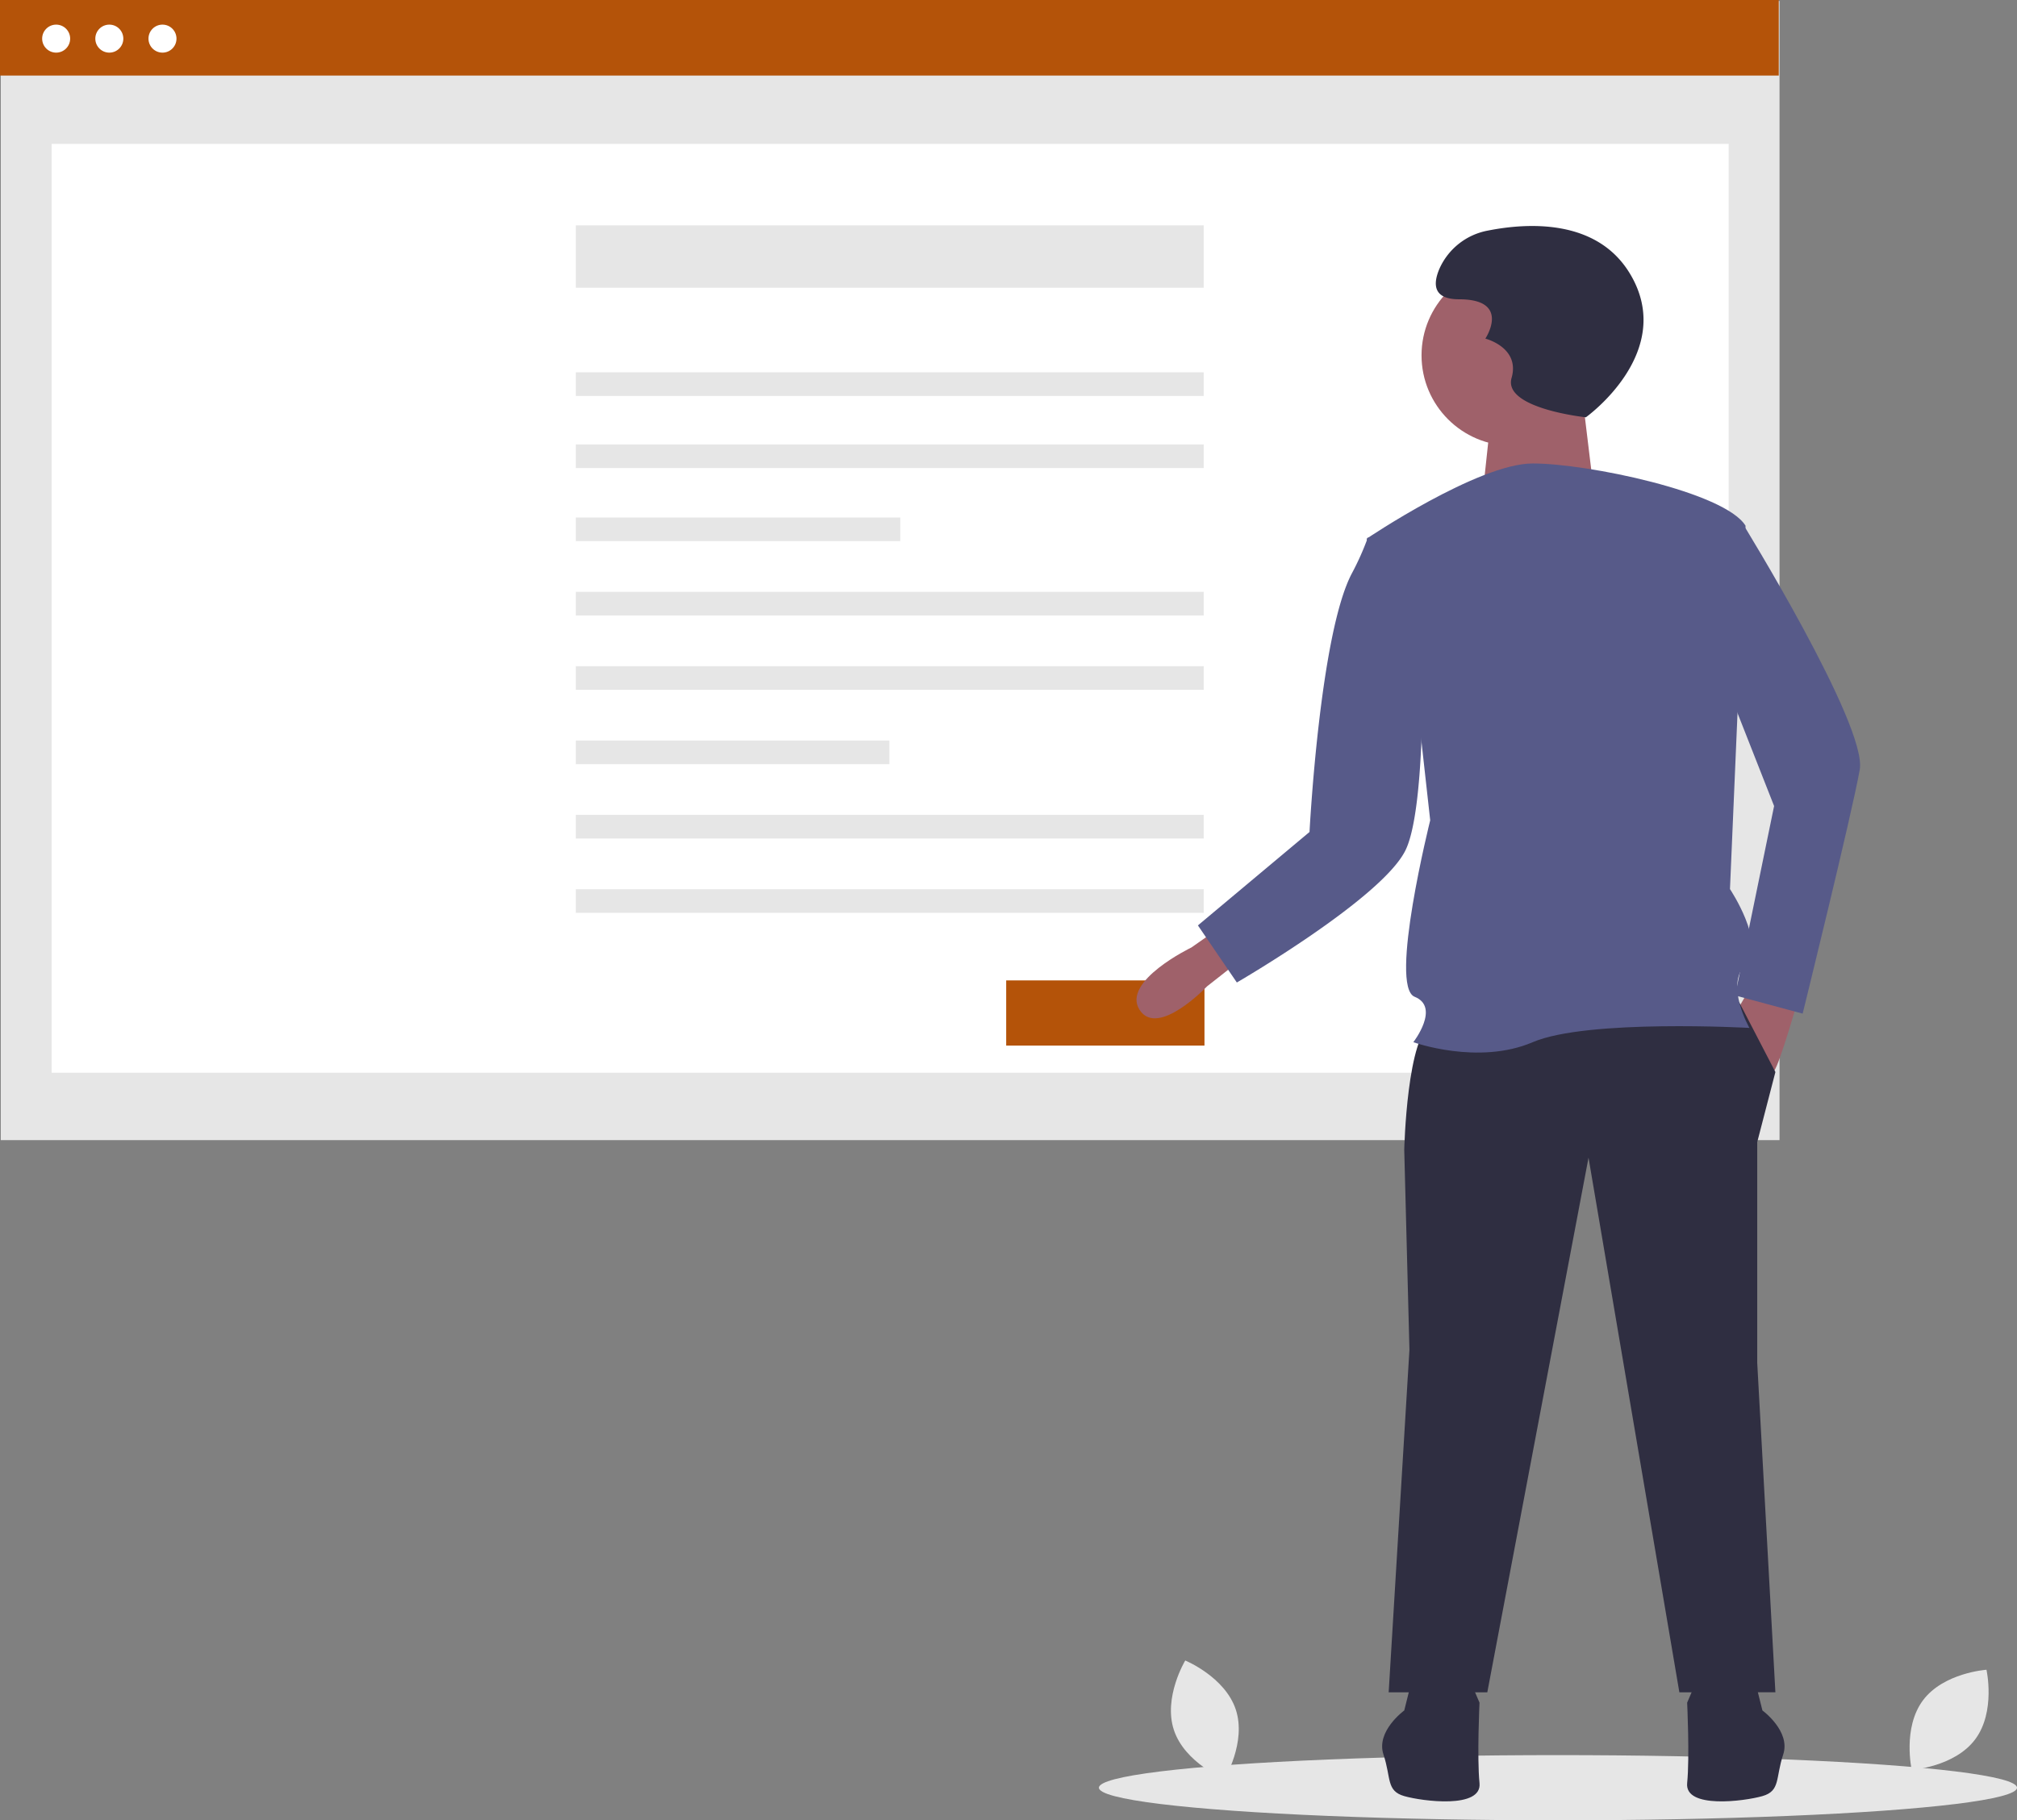 <svg id="ab240924-3aa7-47b6-b62a-c874e6e3bd4f" data-name="Layer 1" xmlns="http://www.w3.org/2000/svg" width="742.571" height="670.208" viewBox="0 0 742.571 670.208"><rect x="0" y="0" width="742.571" height="670.208" fill="#808080" stroke="none"/><title>publish_article</title><path d="M683.679,744.339c3.986,12.061-4.177,25.604-4.177,25.604s-14.625-6.012-18.611-18.073,4.177-25.604,4.177-25.604S679.694,732.278,683.679,744.339Z" transform="translate(-228.714 -114.896)" fill="#e6e6e6"/><path d="M955.901,755.284c-7.6,10.178-23.376,11.249-23.376,11.249s-3.454-15.431,4.146-25.609,23.376-11.249,23.376-11.249S963.501,745.106,955.901,755.284Z" transform="translate(-228.714 -114.896)" fill="#e6e6e6"/><ellipse cx="573.571" cy="658.208" rx="169" ry="12" fill="#e6e6e6"/><rect x="0.28" y="0.371" width="654.863" height="419.404" fill="#e6e6e6"/><rect x="19.005" y="52.975" width="617.412" height="341.988" fill="#fff"/><rect width="654.863" height="27.821" fill="#b45309"/><circle cx="20.674" cy="14.224" r="5.156" fill="#fff"/><circle cx="40.247" cy="14.224" r="5.156" fill="#fff"/><circle cx="59.819" cy="14.224" r="5.156" fill="#fff"/><rect x="211.989" y="82.969" width="231.169" height="22.973" fill="#e6e6e6"/><rect x="211.989" y="137.083" width="231.169" height="8.701" fill="#e6e6e6"/><rect x="211.989" y="163.641" width="231.169" height="8.701" fill="#e6e6e6"/><rect x="211.989" y="190.536" width="119.445" height="8.701" fill="#e6e6e6"/><rect x="211.989" y="217.908" width="231.169" height="8.701" fill="#e6e6e6"/><rect x="211.989" y="245.28" width="231.169" height="8.701" fill="#e6e6e6"/><rect x="211.989" y="272.651" width="115.445" height="8.701" fill="#e6e6e6"/><rect x="211.989" y="300.023" width="231.169" height="8.701" fill="#e6e6e6"/><rect x="211.989" y="327.395" width="231.169" height="8.701" fill="#e6e6e6"/><rect x="370.434" y="360.969" width="73" height="24" fill="#b45309"/><path d="M686.455,467.561l-.556.437L673.078,478.072s-18.155,19.11-24.844,8.6,19.11-22.933,19.11-22.933l9.555-6.689Z" transform="translate(-228.714 -114.896)" fill="#9f616a"/><path d="M891.414,480.46s-7.644,26.755-9.555,28.666l-14.333-21.021,6.689-11.466Z" transform="translate(-228.714 -114.896)" fill="#9f616a"/><path d="M868.96,483.805l13.377,25.799-6.689,25.799v81.219l6.689,121.351H846.983L813.539,541.136,776.274,737.973H739.964l7.644-126.129-1.911-73.575s.956-42.998,10.511-46.821S868.96,483.805,868.96,483.805Z" transform="translate(-228.714 -114.896)" fill="#2f2e41"/><path d="M874.693,733.196l2.867,11.466s10.511,7.644,7.644,16.244-.956,13.377-7.644,15.288-28.666,4.778-27.71-4.778,0-29.621,0-29.621l2.867-6.689Z" transform="translate(-228.714 -114.896)" fill="#2f2e41"/><path d="M748.564,733.196,745.697,744.662s-10.511,7.644-7.644,16.244.956,13.377,7.644,15.288,28.666,4.778,27.71-4.778,0-29.621,0-29.621l-2.867-6.689Z" transform="translate(-228.714 -114.896)" fill="#2f2e41"/><circle cx="556.637" cy="130.83" r="33.289" fill="#9f616a"/><polygon points="582.465 145.179 587.057 183.06 545.732 183.06 549.176 150.918 582.465 145.179" fill="#9f616a"/><path d="M731.842,313.244S772.93,285.534,792.996,285.534s70.709,10.511,78.353,22.933l-5.733,133.773s13.377,20.066,5.733,27.71,1.433,23.41,1.433,23.41-59.72-3.344-79.786,5.255-43.954,0-43.954,0,10.033-12.9.478-16.722,5.733-64.975,5.733-64.975l-4.3-38.699Z" transform="translate(-228.714 -114.896)" fill="#575a89"/><path d="M862.749,308.467l7.166-1.433s46.343,75.008,43.476,91.252-21.021,89.819-21.021,89.819l-24.844-6.689,14.333-69.753L858.927,353.376Z" transform="translate(-228.714 -114.896)" fill="#575a89"/><path d="M742.353,317.066l-10.033-4.3a101.993,101.993,0,0,1-5.879,13.184c-11.852,22.293-15.62,95.267-15.62,95.267l-41.087,34.399,14.333,21.021s53.475-30.984,62.109-48.732c7.21-14.822,6.211-67.364,6.211-67.364Z" transform="translate(-228.714 -114.896)" fill="#575a89"/><path d="M812.565,268.536s33.792-24.137,16.091-53.101c-12.28-20.094-37.725-18.503-52.158-15.644a24.385,24.385,0,0,0-17.839,14.035c-2.414,5.632-2.414,11.264,7.241,11.264,19.31,0,9.655,14.482,9.655,14.482s12.873,3.218,9.655,14.482S812.565,268.536,812.565,268.536Z" transform="translate(-228.714 -114.896)" fill="#2f2e41"/></svg>